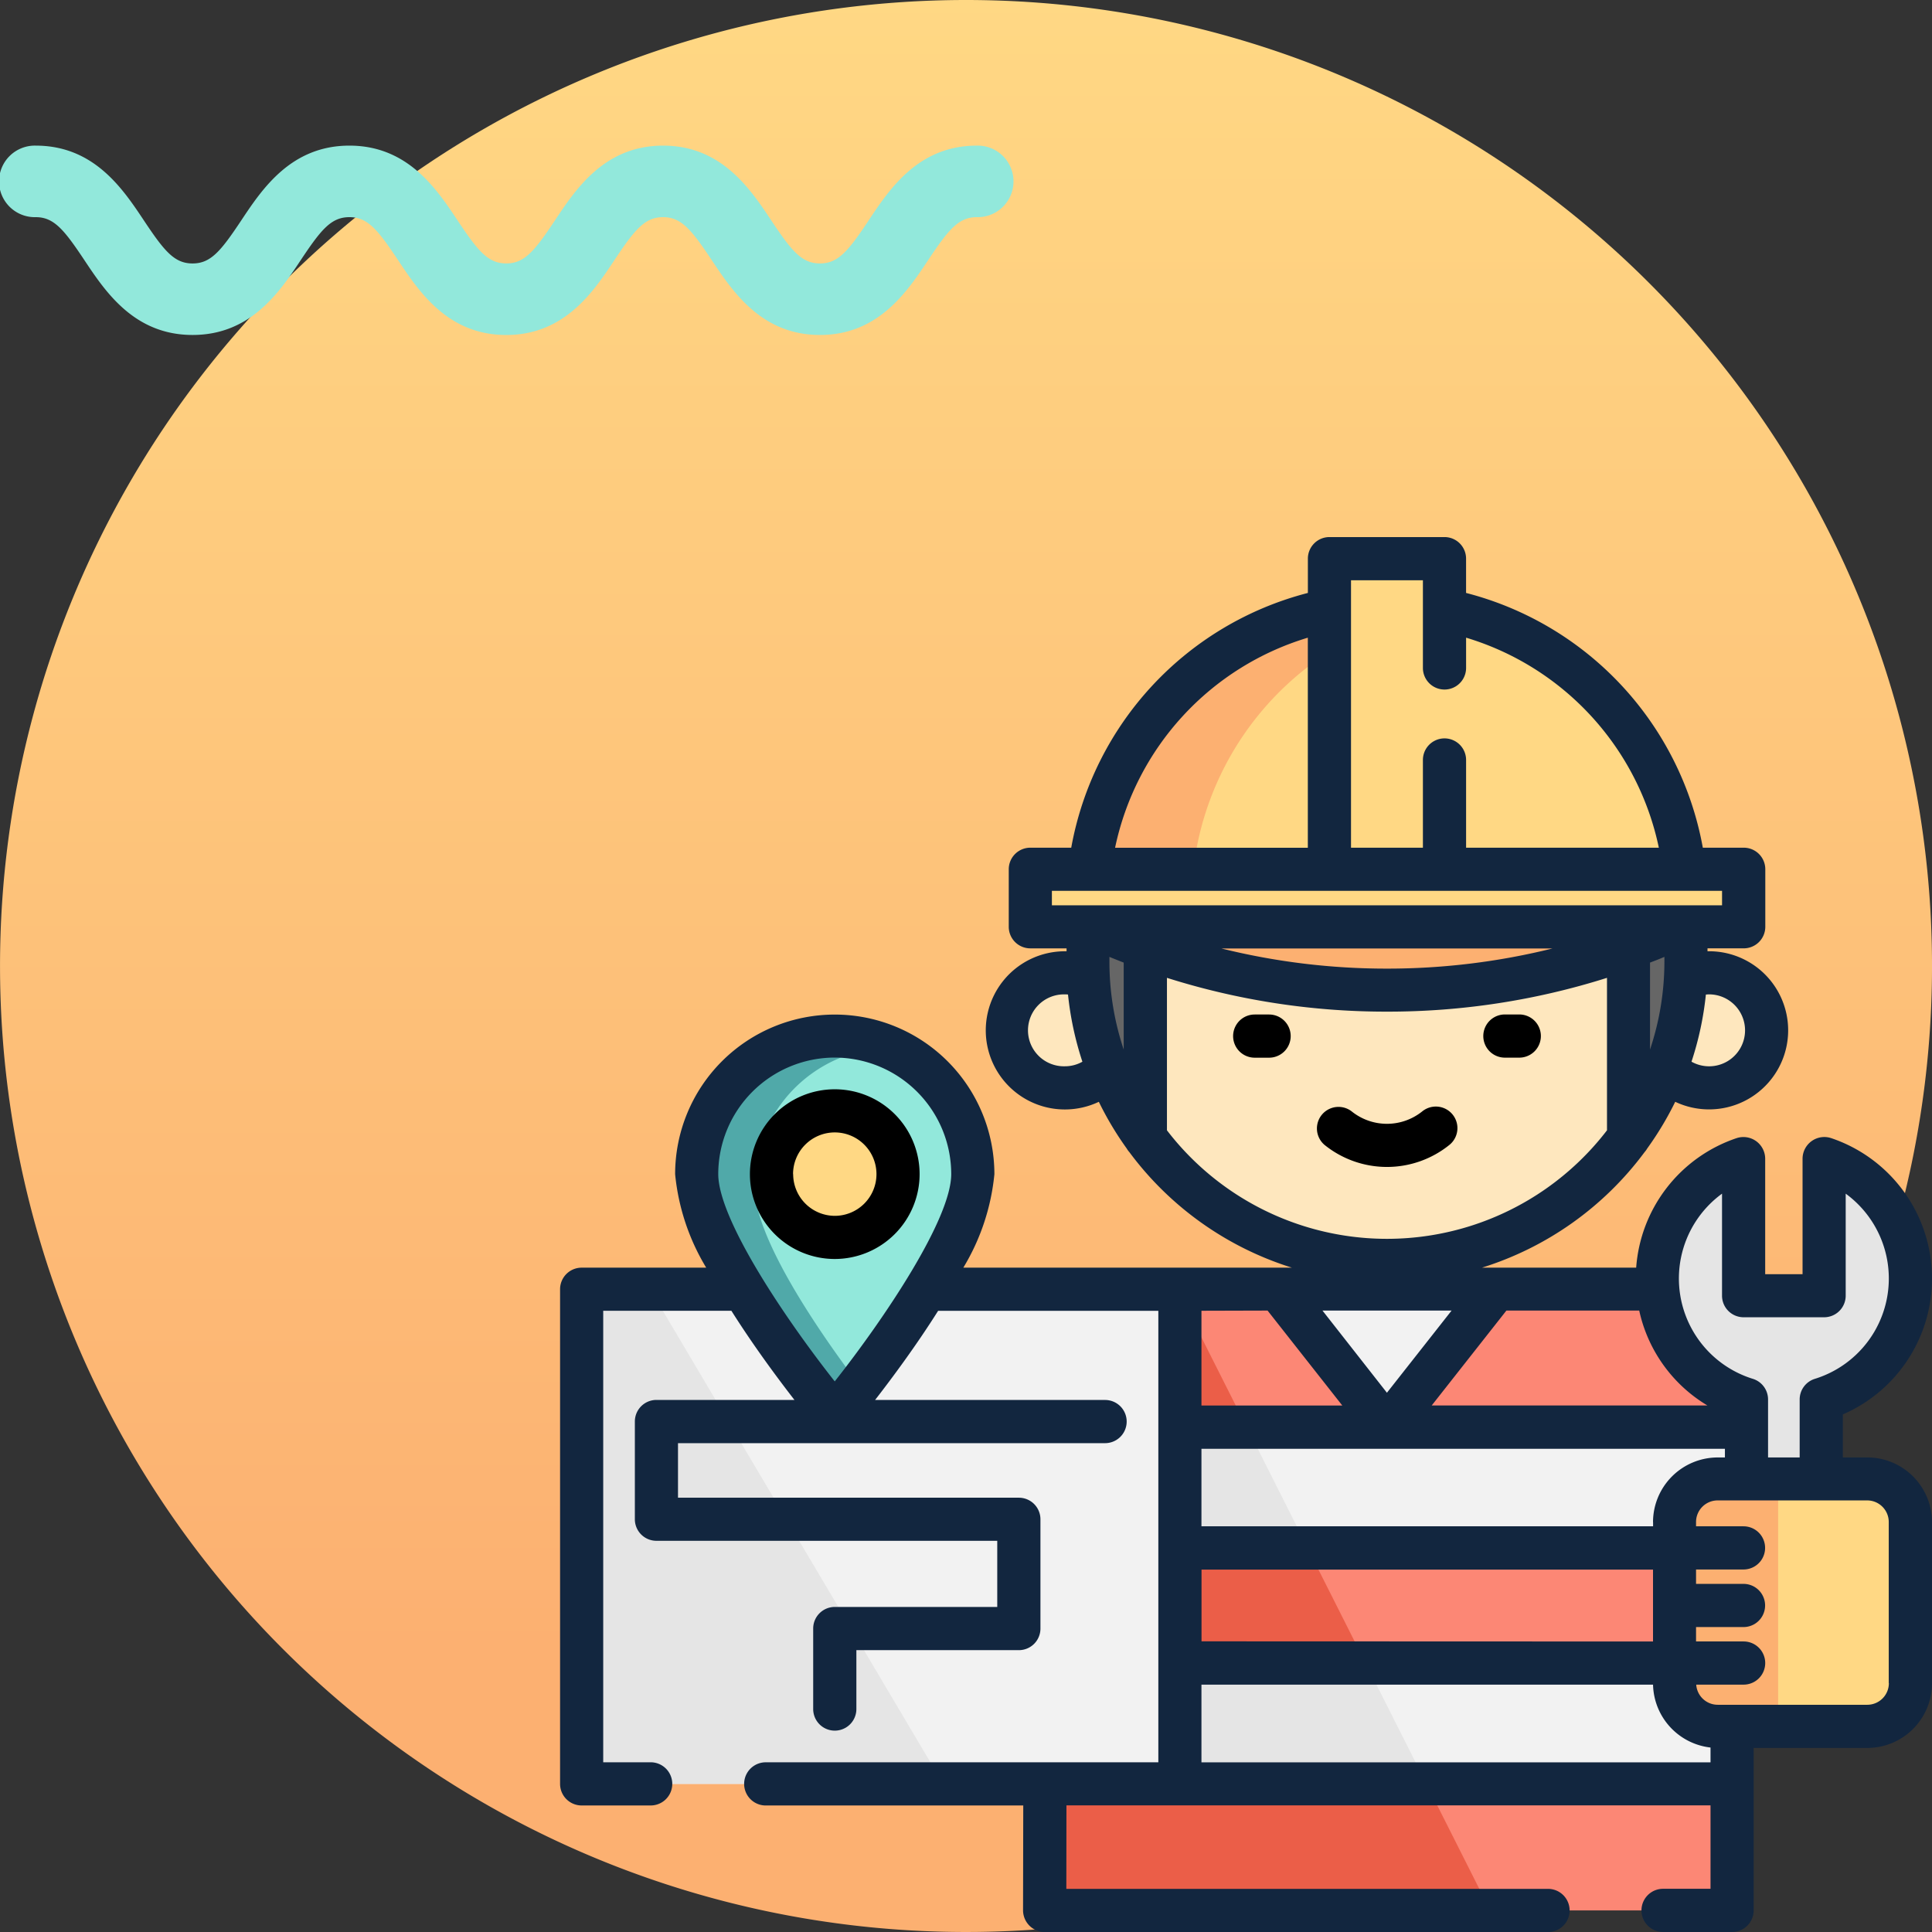 <svg xmlns="http://www.w3.org/2000/svg" xmlns:xlink="http://www.w3.org/1999/xlink" width="85" height="85" viewBox="0 0 85 85">
  <rect x="0" y="0" width="85" height="85" fill="#333333" stroke="none"/>
  <defs>
    <linearGradient id="linear-gradient" x1="0.5" y1="0.852" x2="0.5" gradientUnits="objectBoundingBox">
      <stop offset="0" stop-color="#fcb071"/>
      <stop offset="1" stop-color="#ffd884"/>
    </linearGradient>
  </defs>
  <g id="Grupo_1103984" data-name="Grupo 1103984" transform="translate(-705.831 -2207.553)">
    <path id="Trazado_911369" data-name="Trazado 911369" d="M298.4,99.851a42.5,42.5,0,1,0,42.5-42.5,42.5,42.5,0,0,0-42.5,42.5" transform="translate(407.432 2150.202)" fill="url(#linear-gradient)"/>
    <path id="Trazado_911407" data-name="Trazado 911407" d="M286.55,226.938c-.894,1.343-1.338,1.89-2.141,1.89s-1.247-.547-2.141-1.89c-.926-1.39-2.192-3.293-4.761-3.293s-3.835,1.9-4.76,3.293c-.894,1.343-1.338,1.89-2.14,1.89s-1.246-.547-2.14-1.89c-.925-1.39-2.193-3.293-4.76-3.293s-3.835,1.9-4.761,3.294c-.894,1.343-1.338,1.89-2.14,1.89s-1.246-.547-2.14-1.89c-.925-1.39-2.192-3.294-4.76-3.294a1.574,1.574,0,1,0,0,3.147c.8,0,1.246.547,2.14,1.89.925,1.39,2.192,3.293,4.76,3.293s3.835-1.9,4.76-3.293c.894-1.343,1.337-1.89,2.14-1.89s1.246.547,2.14,1.89c.925,1.39,2.192,3.294,4.76,3.294s3.835-1.9,4.76-3.294c.894-1.343,1.338-1.89,2.14-1.89s1.247.547,2.141,1.89c.926,1.39,2.193,3.293,4.761,3.293s3.835-1.9,4.761-3.293c.894-1.343,1.338-1.89,2.141-1.89a1.574,1.574,0,1,0,0-3.147c-2.568,0-3.835,1.9-4.761,3.293" transform="translate(457.497 1990.315)" fill="#92e8db"/>
    <g id="obrero-2" transform="translate(726.25 2231.182)">
      <g id="Grupo_1103707" data-name="Grupo 1103707" transform="translate(23.899 5.504)">
        <circle id="Elipse_11550" data-name="Elipse 11550" cx="2.531" cy="2.531" r="2.531" transform="translate(28.345 13.666)" fill="#fee7be"/>
        <circle id="Elipse_11551" data-name="Elipse 11551" cx="2.531" cy="2.531" r="2.531" transform="translate(0 13.666)" fill="#fee7be"/>
        <circle id="Elipse_11552" data-name="Elipse 11552" cx="13.16" cy="13.16" r="13.16" transform="translate(3.543)" fill="#fee7be"/>
      </g>
      <path id="Trazado_913699" data-name="Trazado 913699" d="M211.1,45.922a13.16,13.16,0,0,0-10.629,20.919V57.311L211.1,59.841l10.629-2.531v9.531A13.16,13.16,0,0,0,211.1,45.922Z" transform="translate(-170.496 -40.418)" fill="#666"/>
      <path id="Trazado_913700" data-name="Trazado 913700" d="M211.1,24.808a13.16,13.16,0,0,0-13.16,13.16h26.32A13.16,13.16,0,0,0,211.1,24.808Z" transform="translate(-170.496 -21.834)" fill="#ffd884"/>
      <g id="Grupo_1103708" data-name="Grupo 1103708" transform="translate(26.663 2.974)">
        <path id="Trazado_913701" data-name="Trazado 913701" d="M213.376,25.005a13.168,13.168,0,0,0-15.438,12.963h4.555A13.163,13.163,0,0,1,213.376,25.005Z" transform="translate(-197.159 -24.808)" fill="#fcb071"/>
        <path id="Trazado_913702" data-name="Trazado 913702" d="M205.378,142.111a31,31,0,0,0,13.939-3.29H191.439A31,31,0,0,0,205.378,142.111Z" transform="translate(-191.439 -125.155)" fill="#fcb071"/>
      </g>
      <g id="Grupo_1103709" data-name="Grupo 1103709" transform="translate(24.911 0.949)">
        <rect id="Rectángulo_403213" data-name="Rectángulo 403213" width="31.382" height="2.531" transform="translate(0 13.666)" fill="#ffd884"/>
        <rect id="Rectángulo_403214" data-name="Rectángulo 403214" width="5.062" height="13.666" transform="translate(13.16)" fill="#ffd884"/>
      </g>
      <path id="Trazado_913703" data-name="Trazado 913703" d="M211.416,303.39H181.047V279.854a3.8,3.8,0,0,1,3.8-3.8H207.62a3.8,3.8,0,0,1,3.8,3.8Z" transform="translate(-155.63 -242.968)" fill="#fc8775"/>
      <path id="Trazado_913704" data-name="Trazado 913704" d="M269.724,276.058h9.111l-4.555,6.074Z" transform="translate(-233.677 -242.968)" fill="#f2f2f2"/>
      <path id="Trazado_913705" data-name="Trazado 913705" d="M184.844,276.058a3.8,3.8,0,0,0-3.8,3.8V303.39h19.73l-13.772-27.332Z" transform="translate(-155.631 -242.968)" fill="#eb5e48"/>
      <g id="Grupo_1103710" data-name="Grupo 1103710" transform="translate(25.417 39.164)">
        <rect id="Rectángulo_403215" data-name="Rectángulo 403215" width="30.369" height="5.315" fill="#f2f2f2"/>
        <rect id="Rectángulo_403216" data-name="Rectángulo 403216" width="30.369" height="5.315" transform="translate(0 10.376)" fill="#f2f2f2"/>
      </g>
      <g id="Grupo_1103711" data-name="Grupo 1103711" transform="translate(25.417 27.342)">
        <path id="Trazado_913706" data-name="Trazado 913706" d="M181.047,326.73v5.315h11.7l-2.678-5.315Z" transform="translate(-181.047 -314.908)" fill="#e5e5e5"/>
        <path id="Trazado_913707" data-name="Trazado 913707" d="M181.047,413.3v5.315h16.925l-2.678-5.315Z" transform="translate(-181.047 -391.097)" fill="#e5e5e5"/>
        <path id="Trazado_913708" data-name="Trazado 913708" d="M414.174,253.087V238.7a5.568,5.568,0,0,0,.127-10.6v6.037h-3.543v-6.037a5.568,5.568,0,0,0,.127,10.6v14.383Z" transform="translate(-379.882 -228.105)" fill="#e5e5e5"/>
      </g>
      <path id="Trazado_913709" data-name="Trazado 913709" d="M413.3,354.716V347.63a1.9,1.9,0,0,1,1.9-1.9h6.58a1.9,1.9,0,0,1,1.9,1.9v7.086a1.9,1.9,0,0,1-1.9,1.9h-6.58A1.9,1.9,0,0,1,413.3,354.716Z" transform="translate(-360.039 -304.291)" fill="#ffd884"/>
      <path id="Trazado_913710" data-name="Trazado 913710" d="M415.193,345.732a1.9,1.9,0,0,0-1.9,1.9v7.086a1.9,1.9,0,0,0,1.9,1.9h2.657V345.732Z" transform="translate(-360.039 -304.291)" fill="#fcb071"/>
      <rect id="Rectángulo_403217" data-name="Rectángulo 403217" width="26.32" height="21.765" transform="translate(5.171 33.09)" fill="#f2f2f2"/>
      <path id="Trazado_913711" data-name="Trazado 913711" d="M12.14,276.058v21.765H28.047l-12.9-21.765Z" transform="translate(-6.969 -242.968)" fill="#e5e5e5"/>
      <path id="Trazado_913712" data-name="Trazado 913712" d="M66.515,189.233c0,3.355-6.074,10.629-6.074,10.629s-6.074-7.275-6.074-10.629a6.074,6.074,0,0,1,12.148,0Z" transform="translate(-44.134 -161.205)" fill="#92e8db"/>
      <path id="Trazado_913713" data-name="Trazado 913713" d="M56.9,189.739a6.073,6.073,0,0,1,5.977-6.071,6.074,6.074,0,0,0-8.507,5.565c0,3.355,6.074,10.629,6.074,10.629s.435-.521,1.073-1.349C59.715,196.129,56.9,192.024,56.9,189.739Z" transform="translate(-44.133 -161.205)" fill="#50a9a9"/>
      <circle id="Elipse_11553" data-name="Elipse 11553" cx="2.784" cy="2.784" r="2.784" transform="translate(13.523 25.244)" fill="#ffd884"/>
      <path id="Trazado_913714" data-name="Trazado 913714" d="M287.711,210.71a.949.949,0,0,0-1.191-1.478,2.478,2.478,0,0,1-3.111,0,.949.949,0,0,0-1.191,1.477,4.376,4.376,0,0,0,5.494,0Z" transform="translate(-244.363 -183.967)"/>
      <path id="Trazado_913715" data-name="Trazado 913715" d="M344.041,177.138h.633a.949.949,0,0,0,0-1.9h-.633a.949.949,0,0,0,0,1.9Z" transform="translate(-298.251 -154.235)"/>
      <path id="Trazado_913716" data-name="Trazado 913716" d="M252.831,175.241H252.2a.949.949,0,0,0,0,1.9h.633a.949.949,0,0,0,0-1.9Z" transform="translate(-217.417 -154.236)"/>
      <path id="Trazado_913717" data-name="Trazado 913717" d="M61.734,40.492H60.658V38.6a6.518,6.518,0,0,0-.521-12.159.958.958,0,0,0-1.251.9V32.43H57.242V27.342a.958.958,0,0,0-1.251-.9,6.509,6.509,0,0,0-4.425,5.7H44.784a14.163,14.163,0,0,0,7.152-5.083.959.959,0,0,0,.116-.16,14.124,14.124,0,0,0,1.232-2.054,3.479,3.479,0,1,0,1.491-6.623l-.071,0q0-.064,0-.128h1.594a.949.949,0,0,0,.949-.949V14.615a.949.949,0,0,0-.949-.949h-1.8A14.177,14.177,0,0,0,44.082,2.458V.949A.949.949,0,0,0,43.133,0H38.071a.949.949,0,0,0-.949.949V2.458A14.177,14.177,0,0,0,26.711,13.666h-1.8a.949.949,0,0,0-.949.949v2.531a.949.949,0,0,0,.949.949h1.594q0,.064,0,.128l-.071,0a3.48,3.48,0,1,0,1.491,6.623A14.124,14.124,0,0,0,29.152,26.9a.961.961,0,0,0,.116.16,14.163,14.163,0,0,0,7.152,5.083H21.963a9.754,9.754,0,0,0,1.367-4.112,7.023,7.023,0,0,0-14.046,0,9.754,9.754,0,0,0,1.367,4.112H5.171a.949.949,0,0,0-.949.949V54.855a.949.949,0,0,0,.949.949H8.208a.949.949,0,0,0,0-1.9H6.12V34.039h5.639c.959,1.52,2.009,2.937,2.774,3.923H8.461a.949.949,0,0,0-.949.949v4.3a.949.949,0,0,0,.949.949H23.456v2.91H16.307a.949.949,0,0,0-.949.949v3.543a.949.949,0,1,0,1.9,0V48.971h7.149a.949.949,0,0,0,.949-.949V43.213a.949.949,0,0,0-.949-.949H9.41v-2.4H28.2a.949.949,0,1,0,0-1.9H18.081c.765-.986,1.814-2.4,2.774-3.923h9.688V53.905H13.27a.949.949,0,1,0,0,1.9H24.6l-.009,4.617a.959.959,0,0,0,.949.951H47.688a.949.949,0,1,0,0-1.9H26.495L26.5,55.8H54.837v3.67H52.749a.949.949,0,1,0,0,1.9h3.037a.949.949,0,0,0,.949-.949V53.273h5a2.85,2.85,0,0,0,2.847-2.847V43.339A2.851,2.851,0,0,0,61.734,40.492ZM28.391,18.664c0-.064,0-.129,0-.194q.313.129.628.251v3.825A12.163,12.163,0,0,1,28.391,18.664Zm24.417-.194c0,.065,0,.129,0,.194a12.163,12.163,0,0,1-.633,3.882V18.721Q52.5,18.6,52.808,18.47ZM56.356,21.7A1.581,1.581,0,0,1,54,23.081a14.007,14.007,0,0,0,.633-2.955c.046,0,.092-.007.139-.007A1.584,1.584,0,0,1,56.356,21.7ZM39.02,1.9h3.163V5.758a.949.949,0,1,0,1.9,0V4.426a12.277,12.277,0,0,1,8.48,9.24h-8.48V9.807a.949.949,0,1,0-1.9,0v3.859H39.02Zm-1.9,2.528v9.24h-8.48A12.277,12.277,0,0,1,37.122,4.426ZM25.86,15.564H55.344V16.2H25.86ZM47.885,18.1a30.162,30.162,0,0,1-7.283.886,30.157,30.157,0,0,1-7.283-.886ZM26.43,23.283a1.582,1.582,0,1,1,0-3.163c.046,0,.093,0,.139.007a13.989,13.989,0,0,0,.633,2.955A1.564,1.564,0,0,1,26.43,23.283ZM30.922,26.1V19.392a31.926,31.926,0,0,0,9.68,1.487,31.928,31.928,0,0,0,9.68-1.487V26.1a12.2,12.2,0,0,1-19.36,0ZM16.306,22.9a5.131,5.131,0,0,1,5.125,5.125c0,1.967-2.9,6.3-5.125,9.122-2.229-2.826-5.125-7.155-5.125-9.122A5.131,5.131,0,0,1,16.306,22.9Zm39.037,5.983v4.493a.949.949,0,0,0,.949.949h3.543a.949.949,0,0,0,.949-.949V28.887a4.621,4.621,0,0,1-1.356,8.147.949.949,0,0,0-.669.907v2.552H57.368V37.941a.949.949,0,0,0-.669-.907,4.621,4.621,0,0,1-1.356-8.147Zm-22.9,19.7V45.427H52.307v3.163Zm2.906-14.552,3.287,4.176H32.44V34.039Zm2.416,0h5.68L40.6,37.646Zm14.545,9.3v.19H32.44V40.113H55.47v.38h-.316A2.85,2.85,0,0,0,52.307,43.339Zm2.409-5.125H42.57l3.287-4.176H51.7A6.465,6.465,0,0,0,54.715,38.215ZM32.44,53.905V50.489H52.308a2.85,2.85,0,0,0,2.529,2.766v.651H32.44Zm30.243-3.48a.95.95,0,0,1-.949.949h-6.58a.949.949,0,0,1-.946-.886h2.085a.949.949,0,1,0,0-1.9H54.2v-.633h2.088a.949.949,0,1,0,0-1.9H54.2v-.633h2.088a.949.949,0,1,0,0-1.9H54.2v-.19a.95.95,0,0,1,.949-.949h6.58a.95.95,0,0,1,.949.949v7.086Z" fill="#12263f"/>
      <path id="Trazado_913718" data-name="Trazado 913718" d="M81.363,206.422a3.733,3.733,0,1,0-3.733,3.733A3.737,3.737,0,0,0,81.363,206.422Zm-5.568,0a1.835,1.835,0,1,1,1.835,1.835A1.837,1.837,0,0,1,75.8,206.422Z" transform="translate(-61.323 -178.394)"/>
    </g>
  </g>
</svg>
